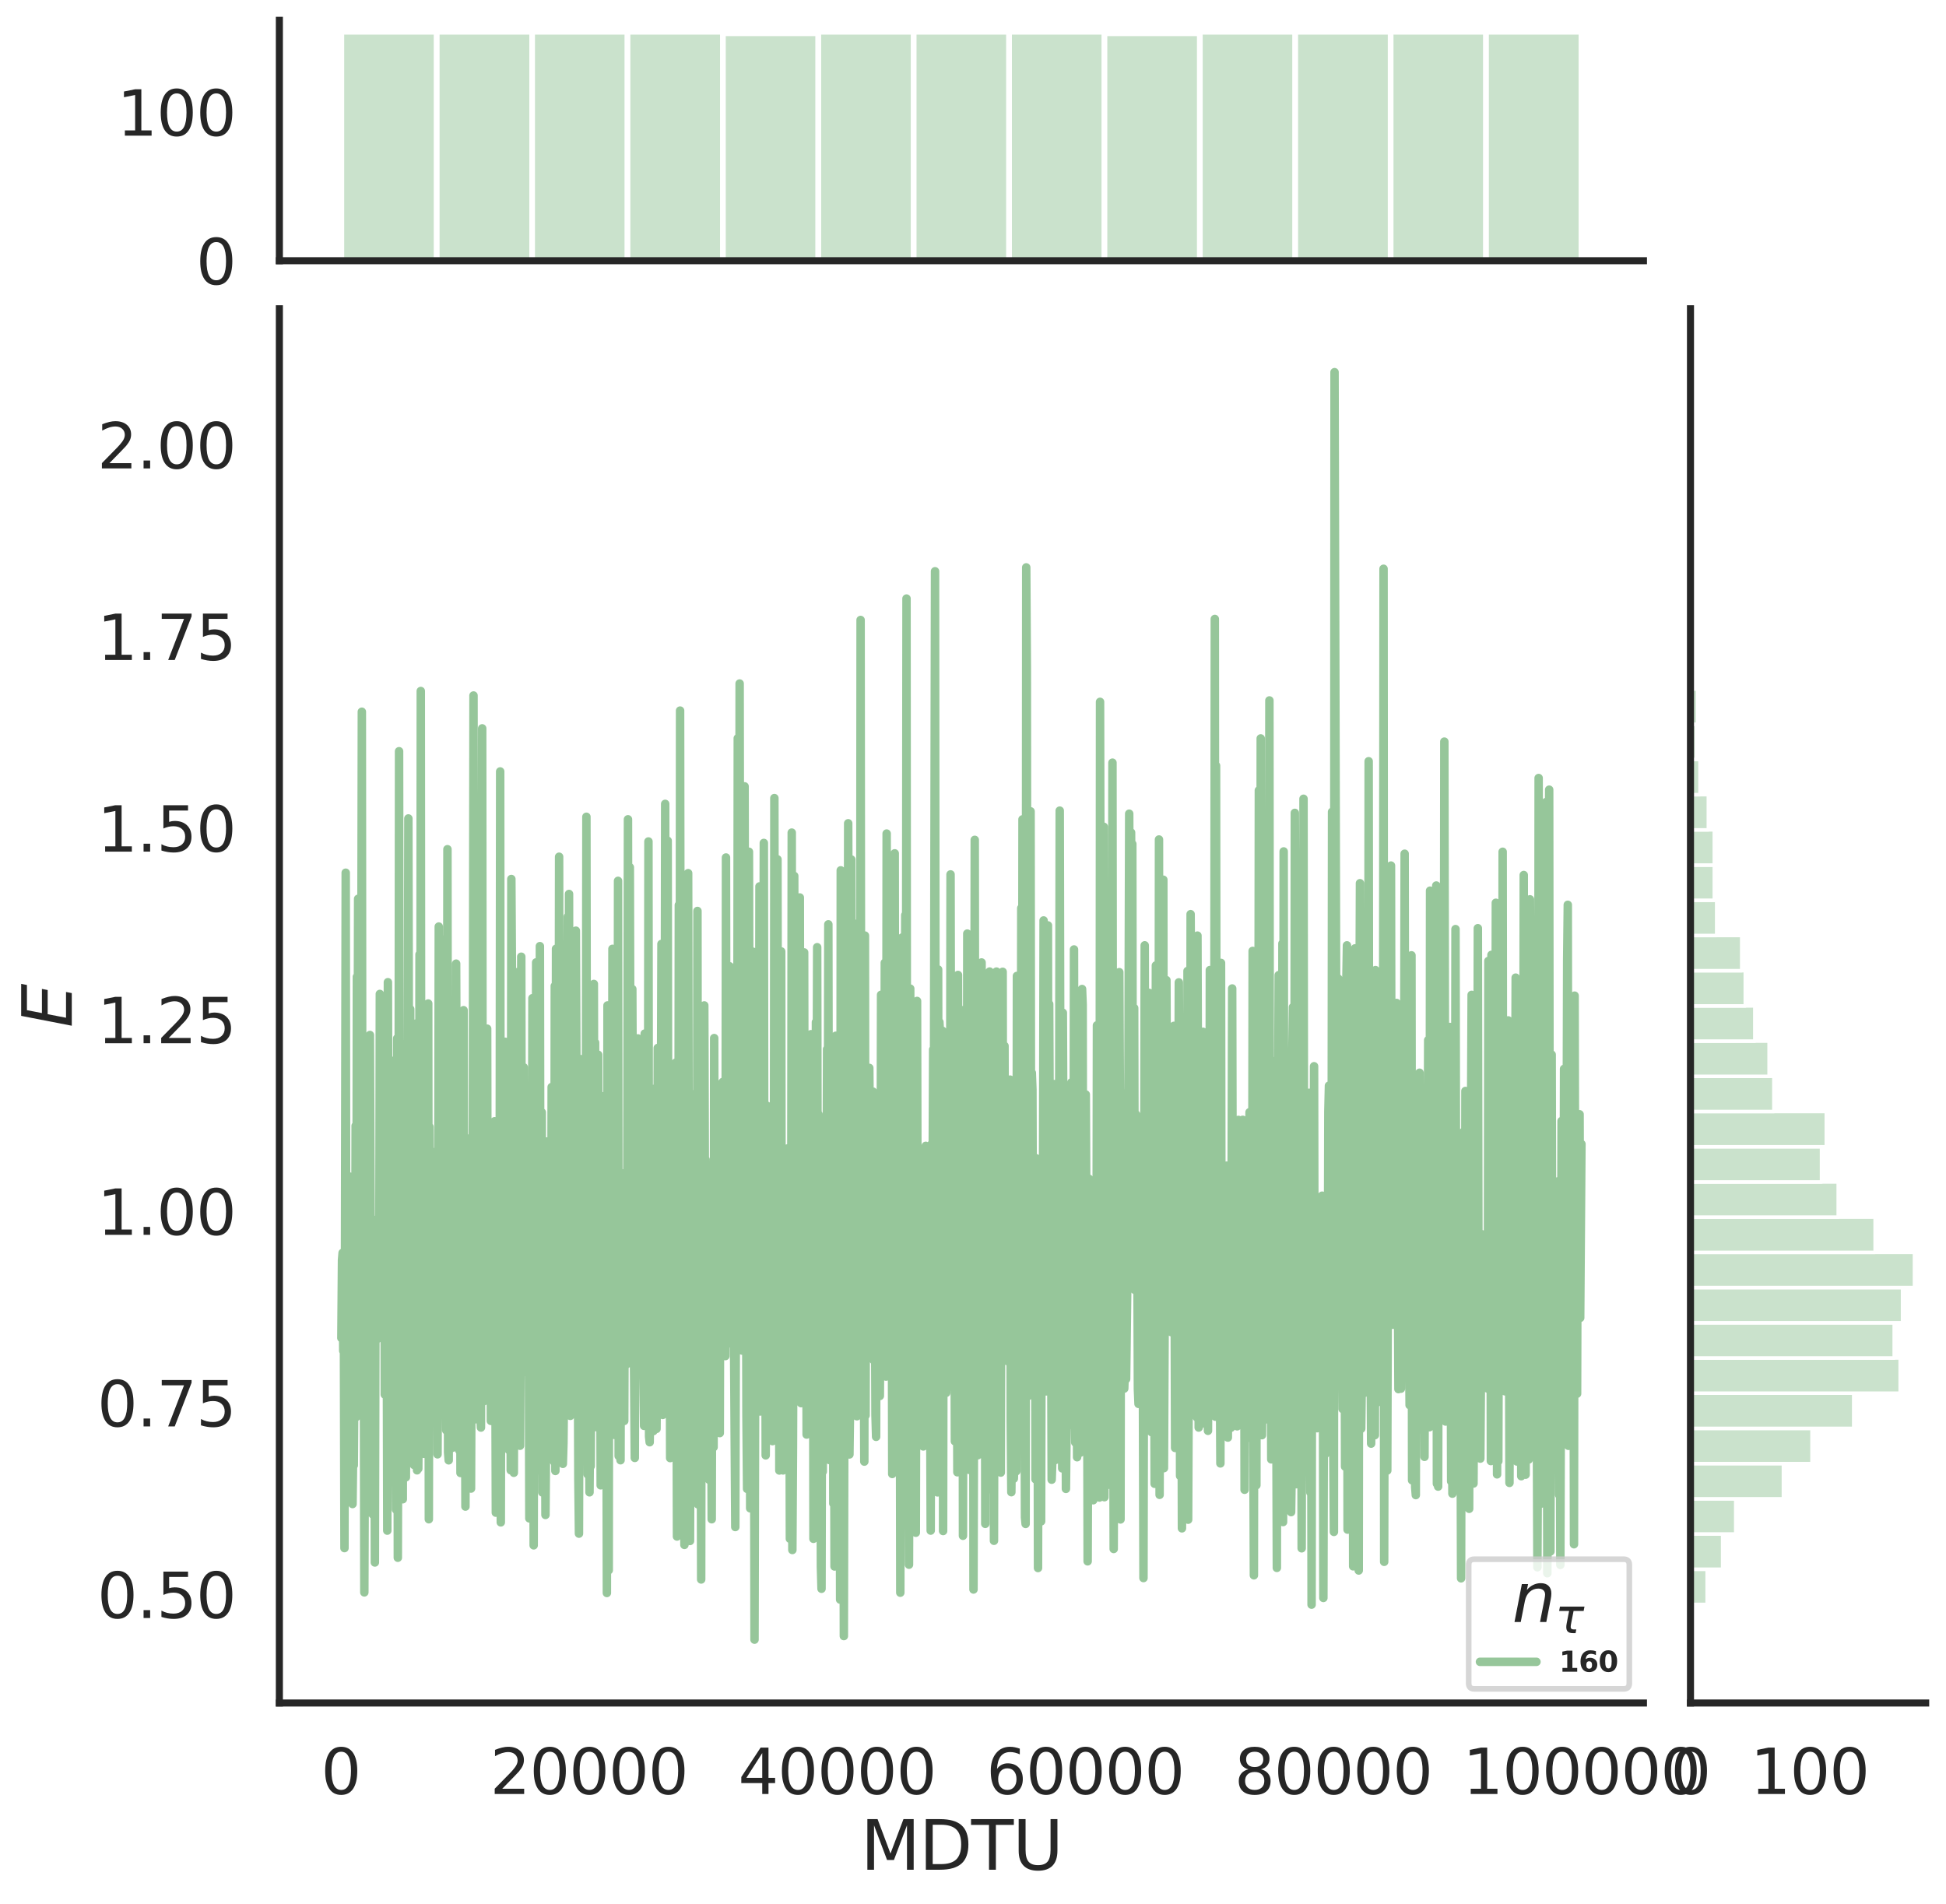 <?xml version="1.0" encoding="utf-8" standalone="no"?>
<!DOCTYPE svg PUBLIC "-//W3C//DTD SVG 1.1//EN"
  "http://www.w3.org/Graphics/SVG/1.1/DTD/svg11.dtd">
<svg height="674.159pt" version="1.1" viewBox="0 0 688.982 674.159" width="688.982pt" xmlns="http://www.w3.org/2000/svg" xmlns:xlink="http://www.w3.org/1999/xlink">
 <defs>
  <style type="text/css">*{stroke-linecap:butt;stroke-linejoin:round;}</style>
 </defs>
 <g id="figure_1">
  <g id="patch_1">
   <path d="M 0 674.159 
L 688.982 674.159 
L 688.982 0 
L 0 0 
z
" style="fill:#ffffff;"/>
  </g>
  <g id="axes_1">
   <g id="patch_2">
    <path d="M 98.912 602.94 
L 581.861 602.94 
L 581.861 109.327 
L 98.912 109.327 
z
" style="fill:none;"/>
   </g>
   <g id="matplotlib.axis_1">
    <g id="xtick_1">
     <g id="text_1">
      <!-- 0 -->
      <g style="fill:#262626;" transform="translate(113.646 635.157)scale(0.22 -0.22)">
       <defs>
        <path d="M 2034 4250 
Q 1547 4250 1301 3770 
Q 1056 3291 1056 2328 
Q 1056 1369 1301 889 
Q 1547 409 2034 409 
Q 2525 409 2770 889 
Q 3016 1369 3016 2328 
Q 3016 3291 2770 3770 
Q 2525 4250 2034 4250 
z
M 2034 4750 
Q 2819 4750 3233 4129 
Q 3647 3509 3647 2328 
Q 3647 1150 3233 529 
Q 2819 -91 2034 -91 
Q 1250 -91 836 529 
Q 422 1150 422 2328 
Q 422 3509 836 4129 
Q 1250 4750 2034 4750 
z
" id="DejaVuSans-30" transform="scale(0.016)"/>
       </defs>
       <use xlink:href="#DejaVuSans-30"/>
      </g>
     </g>
    </g>
    <g id="xtick_2">
     <g id="text_2">
      <!-- 20000 -->
      <g style="fill:#262626;" transform="translate(173.504 635.157)scale(0.22 -0.22)">
       <defs>
        <path d="M 1228 531 
L 3431 531 
L 3431 0 
L 469 0 
L 469 531 
Q 828 903 1448 1529 
Q 2069 2156 2228 2338 
Q 2531 2678 2651 2914 
Q 2772 3150 2772 3378 
Q 2772 3750 2511 3984 
Q 2250 4219 1831 4219 
Q 1534 4219 1204 4116 
Q 875 4013 500 3803 
L 500 4441 
Q 881 4594 1212 4672 
Q 1544 4750 1819 4750 
Q 2544 4750 2975 4387 
Q 3406 4025 3406 3419 
Q 3406 3131 3298 2873 
Q 3191 2616 2906 2266 
Q 2828 2175 2409 1742 
Q 1991 1309 1228 531 
z
" id="DejaVuSans-32" transform="scale(0.016)"/>
       </defs>
       <use xlink:href="#DejaVuSans-32"/>
       <use x="63.623" xlink:href="#DejaVuSans-30"/>
       <use x="127.246" xlink:href="#DejaVuSans-30"/>
       <use x="190.869" xlink:href="#DejaVuSans-30"/>
       <use x="254.492" xlink:href="#DejaVuSans-30"/>
      </g>
     </g>
    </g>
    <g id="xtick_3">
     <g id="text_3">
      <!-- 40000 -->
      <g style="fill:#262626;" transform="translate(261.357 635.157)scale(0.22 -0.22)">
       <defs>
        <path d="M 2419 4116 
L 825 1625 
L 2419 1625 
L 2419 4116 
z
M 2253 4666 
L 3047 4666 
L 3047 1625 
L 3713 1625 
L 3713 1100 
L 3047 1100 
L 3047 0 
L 2419 0 
L 2419 1100 
L 313 1100 
L 313 1709 
L 2253 4666 
z
" id="DejaVuSans-34" transform="scale(0.016)"/>
       </defs>
       <use xlink:href="#DejaVuSans-34"/>
       <use x="63.623" xlink:href="#DejaVuSans-30"/>
       <use x="127.246" xlink:href="#DejaVuSans-30"/>
       <use x="190.869" xlink:href="#DejaVuSans-30"/>
       <use x="254.492" xlink:href="#DejaVuSans-30"/>
      </g>
     </g>
    </g>
    <g id="xtick_4">
     <g id="text_4">
      <!-- 60000 -->
      <g style="fill:#262626;" transform="translate(349.209 635.157)scale(0.22 -0.22)">
       <defs>
        <path d="M 2113 2584 
Q 1688 2584 1439 2293 
Q 1191 2003 1191 1497 
Q 1191 994 1439 701 
Q 1688 409 2113 409 
Q 2538 409 2786 701 
Q 3034 994 3034 1497 
Q 3034 2003 2786 2293 
Q 2538 2584 2113 2584 
z
M 3366 4563 
L 3366 3988 
Q 3128 4100 2886 4159 
Q 2644 4219 2406 4219 
Q 1781 4219 1451 3797 
Q 1122 3375 1075 2522 
Q 1259 2794 1537 2939 
Q 1816 3084 2150 3084 
Q 2853 3084 3261 2657 
Q 3669 2231 3669 1497 
Q 3669 778 3244 343 
Q 2819 -91 2113 -91 
Q 1303 -91 875 529 
Q 447 1150 447 2328 
Q 447 3434 972 4092 
Q 1497 4750 2381 4750 
Q 2619 4750 2861 4703 
Q 3103 4656 3366 4563 
z
" id="DejaVuSans-36" transform="scale(0.016)"/>
       </defs>
       <use xlink:href="#DejaVuSans-36"/>
       <use x="63.623" xlink:href="#DejaVuSans-30"/>
       <use x="127.246" xlink:href="#DejaVuSans-30"/>
       <use x="190.869" xlink:href="#DejaVuSans-30"/>
       <use x="254.492" xlink:href="#DejaVuSans-30"/>
      </g>
     </g>
    </g>
    <g id="xtick_5">
     <g id="text_5">
      <!-- 80000 -->
      <g style="fill:#262626;" transform="translate(437.062 635.157)scale(0.22 -0.22)">
       <defs>
        <path d="M 2034 2216 
Q 1584 2216 1326 1975 
Q 1069 1734 1069 1313 
Q 1069 891 1326 650 
Q 1584 409 2034 409 
Q 2484 409 2743 651 
Q 3003 894 3003 1313 
Q 3003 1734 2745 1975 
Q 2488 2216 2034 2216 
z
M 1403 2484 
Q 997 2584 770 2862 
Q 544 3141 544 3541 
Q 544 4100 942 4425 
Q 1341 4750 2034 4750 
Q 2731 4750 3128 4425 
Q 3525 4100 3525 3541 
Q 3525 3141 3298 2862 
Q 3072 2584 2669 2484 
Q 3125 2378 3379 2068 
Q 3634 1759 3634 1313 
Q 3634 634 3220 271 
Q 2806 -91 2034 -91 
Q 1263 -91 848 271 
Q 434 634 434 1313 
Q 434 1759 690 2068 
Q 947 2378 1403 2484 
z
M 1172 3481 
Q 1172 3119 1398 2916 
Q 1625 2713 2034 2713 
Q 2441 2713 2670 2916 
Q 2900 3119 2900 3481 
Q 2900 3844 2670 4047 
Q 2441 4250 2034 4250 
Q 1625 4250 1398 4047 
Q 1172 3844 1172 3481 
z
" id="DejaVuSans-38" transform="scale(0.016)"/>
       </defs>
       <use xlink:href="#DejaVuSans-38"/>
       <use x="63.623" xlink:href="#DejaVuSans-30"/>
       <use x="127.246" xlink:href="#DejaVuSans-30"/>
       <use x="190.869" xlink:href="#DejaVuSans-30"/>
       <use x="254.492" xlink:href="#DejaVuSans-30"/>
      </g>
     </g>
    </g>
    <g id="xtick_6">
     <g id="text_6">
      <!-- 100000 -->
      <g style="fill:#262626;" transform="translate(517.917 635.157)scale(0.22 -0.22)">
       <defs>
        <path d="M 794 531 
L 1825 531 
L 1825 4091 
L 703 3866 
L 703 4441 
L 1819 4666 
L 2450 4666 
L 2450 531 
L 3481 531 
L 3481 0 
L 794 0 
L 794 531 
z
" id="DejaVuSans-31" transform="scale(0.016)"/>
       </defs>
       <use xlink:href="#DejaVuSans-31"/>
       <use x="63.623" xlink:href="#DejaVuSans-30"/>
       <use x="127.246" xlink:href="#DejaVuSans-30"/>
       <use x="190.869" xlink:href="#DejaVuSans-30"/>
       <use x="254.492" xlink:href="#DejaVuSans-30"/>
       <use x="318.115" xlink:href="#DejaVuSans-30"/>
      </g>
     </g>
    </g>
    <g id="text_7">
     <!-- MDTU -->
     <g style="fill:#262626;" transform="translate(304.681 661.968)scale(0.24 -0.24)">
      <defs>
       <path d="M 628 4666 
L 1569 4666 
L 2759 1491 
L 3956 4666 
L 4897 4666 
L 4897 0 
L 4281 0 
L 4281 4097 
L 3078 897 
L 2444 897 
L 1241 4097 
L 1241 0 
L 628 0 
L 628 4666 
z
" id="DejaVuSans-4d" transform="scale(0.016)"/>
       <path d="M 1259 4147 
L 1259 519 
L 2022 519 
Q 2988 519 3436 956 
Q 3884 1394 3884 2338 
Q 3884 3275 3436 3711 
Q 2988 4147 2022 4147 
L 1259 4147 
z
M 628 4666 
L 1925 4666 
Q 3281 4666 3915 4102 
Q 4550 3538 4550 2338 
Q 4550 1131 3912 565 
Q 3275 0 1925 0 
L 628 0 
L 628 4666 
z
" id="DejaVuSans-44" transform="scale(0.016)"/>
       <path d="M -19 4666 
L 3928 4666 
L 3928 4134 
L 2272 4134 
L 2272 0 
L 1638 0 
L 1638 4134 
L -19 4134 
L -19 4666 
z
" id="DejaVuSans-54" transform="scale(0.016)"/>
       <path d="M 556 4666 
L 1191 4666 
L 1191 1831 
Q 1191 1081 1462 751 
Q 1734 422 2344 422 
Q 2950 422 3222 751 
Q 3494 1081 3494 1831 
L 3494 4666 
L 4128 4666 
L 4128 1753 
Q 4128 841 3676 375 
Q 3225 -91 2344 -91 
Q 1459 -91 1007 375 
Q 556 841 556 1753 
L 556 4666 
z
" id="DejaVuSans-55" transform="scale(0.016)"/>
      </defs>
      <use xlink:href="#DejaVuSans-4d"/>
      <use x="86.279" xlink:href="#DejaVuSans-44"/>
      <use x="163.281" xlink:href="#DejaVuSans-54"/>
      <use x="224.365" xlink:href="#DejaVuSans-55"/>
     </g>
    </g>
   </g>
   <g id="matplotlib.axis_2">
    <g id="ytick_1">
     <g id="text_8">
      <!-- 0.50 -->
      <g style="fill:#262626;" transform="translate(34.428 572.847)scale(0.22 -0.22)">
       <defs>
        <path d="M 684 794 
L 1344 794 
L 1344 0 
L 684 0 
L 684 794 
z
" id="DejaVuSans-2e" transform="scale(0.016)"/>
        <path d="M 691 4666 
L 3169 4666 
L 3169 4134 
L 1269 4134 
L 1269 2991 
Q 1406 3038 1543 3061 
Q 1681 3084 1819 3084 
Q 2600 3084 3056 2656 
Q 3513 2228 3513 1497 
Q 3513 744 3044 326 
Q 2575 -91 1722 -91 
Q 1428 -91 1123 -41 
Q 819 9 494 109 
L 494 744 
Q 775 591 1075 516 
Q 1375 441 1709 441 
Q 2250 441 2565 725 
Q 2881 1009 2881 1497 
Q 2881 1984 2565 2268 
Q 2250 2553 1709 2553 
Q 1456 2553 1204 2497 
Q 953 2441 691 2322 
L 691 4666 
z
" id="DejaVuSans-35" transform="scale(0.016)"/>
       </defs>
       <use xlink:href="#DejaVuSans-30"/>
       <use x="63.623" xlink:href="#DejaVuSans-2e"/>
       <use x="95.41" xlink:href="#DejaVuSans-35"/>
       <use x="159.033" xlink:href="#DejaVuSans-30"/>
      </g>
     </g>
    </g>
    <g id="ytick_2">
     <g id="text_9">
      <!-- 0.75 -->
      <g style="fill:#262626;" transform="translate(34.428 505.013)scale(0.22 -0.22)">
       <defs>
        <path d="M 525 4666 
L 3525 4666 
L 3525 4397 
L 1831 0 
L 1172 0 
L 2766 4134 
L 525 4134 
L 525 4666 
z
" id="DejaVuSans-37" transform="scale(0.016)"/>
       </defs>
       <use xlink:href="#DejaVuSans-30"/>
       <use x="63.623" xlink:href="#DejaVuSans-2e"/>
       <use x="95.41" xlink:href="#DejaVuSans-37"/>
       <use x="159.033" xlink:href="#DejaVuSans-35"/>
      </g>
     </g>
    </g>
    <g id="ytick_3">
     <g id="text_10">
      <!-- 1.00 -->
      <g style="fill:#262626;" transform="translate(34.428 437.178)scale(0.22 -0.22)">
       <use xlink:href="#DejaVuSans-31"/>
       <use x="63.623" xlink:href="#DejaVuSans-2e"/>
       <use x="95.41" xlink:href="#DejaVuSans-30"/>
       <use x="159.033" xlink:href="#DejaVuSans-30"/>
      </g>
     </g>
    </g>
    <g id="ytick_4">
     <g id="text_11">
      <!-- 1.25 -->
      <g style="fill:#262626;" transform="translate(34.428 369.343)scale(0.22 -0.22)">
       <use xlink:href="#DejaVuSans-31"/>
       <use x="63.623" xlink:href="#DejaVuSans-2e"/>
       <use x="95.41" xlink:href="#DejaVuSans-32"/>
       <use x="159.033" xlink:href="#DejaVuSans-35"/>
      </g>
     </g>
    </g>
    <g id="ytick_5">
     <g id="text_12">
      <!-- 1.50 -->
      <g style="fill:#262626;" transform="translate(34.428 301.508)scale(0.22 -0.22)">
       <use xlink:href="#DejaVuSans-31"/>
       <use x="63.623" xlink:href="#DejaVuSans-2e"/>
       <use x="95.41" xlink:href="#DejaVuSans-35"/>
       <use x="159.033" xlink:href="#DejaVuSans-30"/>
      </g>
     </g>
    </g>
    <g id="ytick_6">
     <g id="text_13">
      <!-- 1.75 -->
      <g style="fill:#262626;" transform="translate(34.428 233.673)scale(0.22 -0.22)">
       <use xlink:href="#DejaVuSans-31"/>
       <use x="63.623" xlink:href="#DejaVuSans-2e"/>
       <use x="95.41" xlink:href="#DejaVuSans-37"/>
       <use x="159.033" xlink:href="#DejaVuSans-35"/>
      </g>
     </g>
    </g>
    <g id="ytick_7">
     <g id="text_14">
      <!-- 2.00 -->
      <g style="fill:#262626;" transform="translate(34.428 165.838)scale(0.22 -0.22)">
       <use xlink:href="#DejaVuSans-32"/>
       <use x="63.623" xlink:href="#DejaVuSans-2e"/>
       <use x="95.41" xlink:href="#DejaVuSans-30"/>
       <use x="159.033" xlink:href="#DejaVuSans-30"/>
      </g>
     </g>
    </g>
    <g id="text_15">
     <!-- $E$ -->
     <g style="fill:#262626;" transform="translate(25.436 363.813)rotate(-90)scale(0.24 -0.24)">
      <defs>
       <path d="M 1081 4666 
L 4031 4666 
L 3928 4134 
L 1606 4134 
L 1338 2753 
L 3566 2753 
L 3463 2222 
L 1234 2222 
L 909 531 
L 3284 531 
L 3181 0 
L 172 0 
L 1081 4666 
z
" id="DejaVuSans-Oblique-45" transform="scale(0.016)"/>
      </defs>
      <use transform="translate(0 0.094)" xlink:href="#DejaVuSans-Oblique-45"/>
     </g>
    </g>
   </g>
   <g id="line2d_1">
    <path clip-path="url(#pd5c137b695)" d="M 120.864 473.718 
L 121.084 446.149 
L 121.303 443.559 
L 121.523 478.258 
L 121.743 465.951 
L 121.962 548.098 
L 122.402 308.979 
L 122.621 501.076 
L 123.06 454.753 
L 123.28 500.44 
L 123.5 472.279 
L 123.719 416.536 
L 124.159 504.024 
L 124.378 493.81 
L 124.598 454.124 
L 124.818 532.493 
L 125.037 513.607 
L 125.257 518.801 
L 125.476 486.82 
L 125.696 490.957 
L 125.916 398.574 
L 126.135 501.68 
L 126.355 345.831 
L 126.575 406.949 
L 126.794 318.207 
L 127.233 424.873 
L 127.453 326.344 
L 127.673 411.944 
L 127.892 367.214 
L 128.112 251.983 
L 128.332 483.209 
L 128.551 489.059 
L 128.771 444.155 
L 128.991 563.776 
L 129.21 501.368 
L 129.43 401.944 
L 129.649 479.628 
L 129.869 425.483 
L 130.308 496.009 
L 130.528 421.885 
L 130.748 403.421 
L 130.967 366.431 
L 131.626 535.784 
L 131.846 448.235 
L 132.065 536.263 
L 132.285 433.272 
L 132.505 431.893 
L 132.724 553.187 
L 132.944 453.194 
L 133.164 433.009 
L 133.383 462.918 
L 133.603 474.053 
L 133.822 434.424 
L 134.262 462.598 
L 134.481 351.899 
L 134.701 465.707 
L 134.921 462.443 
L 135.14 447.303 
L 135.36 354.906 
L 135.579 466.095 
L 135.799 385.58 
L 136.019 362.93 
L 136.238 493.736 
L 136.458 380.857 
L 136.678 472.783 
L 136.897 451.835 
L 137.117 541.911 
L 137.337 347.742 
L 137.556 436.297 
L 137.776 445.223 
L 137.995 435.763 
L 138.215 501.213 
L 138.435 454.049 
L 138.654 375.541 
L 138.874 384.471 
L 139.094 469.481 
L 139.313 471.619 
L 139.533 470.618 
L 139.752 376.524 
L 139.972 499.695 
L 140.192 534.457 
L 140.411 470.237 
L 140.631 367.606 
L 140.851 551.506 
L 141.07 464.904 
L 141.29 265.966 
L 141.51 443.126 
L 141.729 393.177 
L 141.949 484.679 
L 142.168 394.12 
L 142.388 442.035 
L 142.608 530.798 
L 142.827 371.327 
L 143.047 390.488 
L 143.267 369.589 
L 143.706 523.031 
L 143.926 479.137 
L 144.145 507.056 
L 144.584 289.767 
L 145.024 496.675 
L 145.243 357.268 
L 145.463 498.425 
L 145.683 492.661 
L 145.902 516.775 
L 146.341 443.02 
L 146.561 518.662 
L 146.781 427.123 
L 147 487.262 
L 147.44 362.331 
L 147.659 520.561 
L 147.879 499.111 
L 148.099 519.988 
L 148.318 486.672 
L 148.538 337.904 
L 148.757 497.173 
L 148.977 244.648 
L 149.197 497.485 
L 149.636 454.451 
L 149.856 363.219 
L 150.075 514.715 
L 150.295 424.861 
L 150.514 397.155 
L 150.734 472.831 
L 150.954 401.454 
L 151.173 437.54 
L 151.393 506.141 
L 151.613 355.282 
L 151.832 537.882 
L 152.052 398.955 
L 152.272 441.097 
L 152.491 407.333 
L 152.711 427.595 
L 152.93 482.603 
L 153.37 452.237 
L 153.589 497.011 
L 153.809 430.127 
L 154.029 479.055 
L 154.248 465.186 
L 154.468 424.43 
L 154.687 417.657 
L 154.907 514.895 
L 155.127 457.772 
L 155.346 328.042 
L 155.566 486.869 
L 155.786 426.201 
L 156.005 447.014 
L 156.225 487.615 
L 156.445 384.137 
L 156.664 417.51 
L 156.884 332.67 
L 157.103 455.209 
L 157.323 421.379 
L 157.543 456.227 
L 157.762 471.6 
L 157.982 506.399 
L 158.202 461.006 
L 158.421 300.664 
L 158.641 514.179 
L 158.861 517.02 
L 159.08 365.974 
L 159.3 479.84 
L 159.519 460.842 
L 159.739 483.715 
L 159.959 384.911 
L 160.178 512.586 
L 160.398 426.585 
L 160.618 445.249 
L 160.837 495.438 
L 161.057 460.949 
L 161.276 458.772 
L 161.496 341.172 
L 161.935 483.851 
L 162.155 493.662 
L 162.375 367.316 
L 162.594 513.479 
L 162.814 372.106 
L 163.034 521.501 
L 163.253 413.009 
L 163.473 462.025 
L 163.692 469.964 
L 163.912 365.958 
L 164.132 357.652 
L 164.351 474.178 
L 164.571 463.253 
L 164.791 533.389 
L 165.23 402.991 
L 165.449 438.981 
L 165.669 514.455 
L 165.889 441.171 
L 166.108 411.571 
L 166.328 408.956 
L 166.548 444.497 
L 166.767 527.025 
L 166.987 468.646 
L 167.207 449.703 
L 167.426 394.872 
L 167.646 246.242 
L 167.865 425.004 
L 168.085 405.972 
L 168.305 502.491 
L 168.524 415.731 
L 168.744 477.308 
L 168.964 495.062 
L 169.183 466.572 
L 169.403 421.939 
L 169.622 482.563 
L 169.842 462.23 
L 170.062 500.976 
L 170.281 505.421 
L 170.501 416.42 
L 170.721 257.875 
L 170.94 494.396 
L 171.16 436.854 
L 171.38 496.067 
L 171.599 493.423 
L 171.819 470.968 
L 172.038 491.038 
L 172.258 385.22 
L 172.478 364.194 
L 172.697 493.473 
L 172.917 422.47 
L 173.137 472.169 
L 173.356 494.58 
L 173.576 446.115 
L 173.796 503.059 
L 174.235 419.722 
L 174.674 483.335 
L 174.894 399.444 
L 175.113 396.972 
L 175.553 535.55 
L 175.772 490.752 
L 175.992 490.751 
L 176.431 426.096 
L 176.87 465.789 
L 177.09 273.126 
L 177.31 538.99 
L 177.529 432.108 
L 177.749 493.49 
L 177.969 469.672 
L 178.188 481.518 
L 178.408 373.81 
L 178.627 484.882 
L 178.847 368.832 
L 179.067 388.2 
L 179.286 465.03 
L 179.506 433.639 
L 179.726 452.333 
L 180.165 513.386 
L 180.384 485.172 
L 180.604 384.949 
L 180.824 520.541 
L 181.043 311.208 
L 181.263 346.464 
L 181.483 464.716 
L 181.702 475.587 
L 181.922 521.428 
L 182.142 450.554 
L 182.361 452.096 
L 182.581 383.808 
L 182.8 495.866 
L 183.02 344.193 
L 183.24 492.928 
L 183.459 489.439 
L 183.679 494.267 
L 183.899 459.067 
L 184.118 511.855 
L 184.338 470.866 
L 184.557 338.721 
L 184.777 469.986 
L 184.997 434.121 
L 185.216 447.213 
L 185.436 377.858 
L 185.656 463.786 
L 185.875 485.745 
L 186.095 451.174 
L 186.315 452.533 
L 186.534 392.825 
L 186.754 450.364 
L 186.973 430.75 
L 187.193 455.152 
L 187.413 537.573 
L 187.632 528.435 
L 187.852 422.04 
L 188.072 428.32 
L 188.291 461.82 
L 188.511 353.41 
L 188.95 547.125 
L 189.17 436.199 
L 189.389 521.084 
L 189.609 477.75 
L 189.829 340.729 
L 190.048 518.325 
L 190.268 451.13 
L 190.488 467.36 
L 190.707 466.991 
L 190.927 504.737 
L 191.146 334.976 
L 191.366 480.995 
L 191.586 402.063 
L 191.805 393.796 
L 192.025 528.39 
L 192.245 503.929 
L 192.684 411.749 
L 193.123 536.361 
L 193.343 508.726 
L 193.562 404.151 
L 193.782 515.443 
L 194.002 412.447 
L 194.221 440.164 
L 194.441 485.723 
L 194.88 445.097 
L 195.1 483.668 
L 195.319 384.853 
L 195.539 458.188 
L 195.759 451.133 
L 195.978 504.758 
L 196.198 517.545 
L 196.418 349.083 
L 196.637 520.787 
L 196.857 335.905 
L 197.077 456.55 
L 197.296 479.601 
L 197.516 365.781 
L 197.735 449.256 
L 197.955 303.32 
L 198.175 461.401 
L 198.394 476.762 
L 198.614 476.606 
L 198.834 334.35 
L 199.273 518.263 
L 199.492 510.934 
L 199.932 467.542 
L 200.151 404.478 
L 200.591 455.232 
L 201.03 324.534 
L 201.25 479.471 
L 201.469 316.501 
L 201.689 498.873 
L 201.908 501.274 
L 202.348 399.143 
L 202.567 426.485 
L 202.787 469.33 
L 203.007 404.959 
L 203.226 484.664 
L 203.885 329.497 
L 204.105 386.921 
L 204.324 396.676 
L 204.764 523.414 
L 204.983 542.978 
L 205.423 374.948 
L 205.642 478.268 
L 205.862 430.32 
L 206.081 448.994 
L 206.301 421.474 
L 206.521 439.094 
L 206.74 446.802 
L 206.96 434.711 
L 207.18 500.884 
L 207.399 437.391 
L 207.619 289.173 
L 207.839 451.609 
L 208.058 522.016 
L 208.278 435.512 
L 208.717 528.347 
L 208.937 501.163 
L 209.156 519.079 
L 209.376 442.196 
L 209.596 423.168 
L 209.815 366.126 
L 210.035 500.169 
L 210.254 348.357 
L 210.474 447.674 
L 210.694 369.13 
L 210.913 505.25 
L 211.133 492.904 
L 211.353 422.642 
L 211.572 436.307 
L 211.792 373.43 
L 212.012 485.086 
L 212.231 471.913 
L 212.451 446.692 
L 212.67 525.868 
L 212.89 388.022 
L 213.11 472.035 
L 213.329 396.483 
L 213.549 524.69 
L 213.769 512.366 
L 214.208 458.726 
L 214.427 474.085 
L 214.647 456.117 
L 214.867 563.99 
L 215.086 355.968 
L 215.306 384.371 
L 215.526 555.942 
L 215.745 376.146 
L 216.185 430.237 
L 216.404 388.705 
L 216.624 487.988 
L 216.843 335.939 
L 217.063 479.019 
L 217.283 436.762 
L 217.502 508.003 
L 217.722 413.707 
L 217.942 393.527 
L 218.161 417.563 
L 218.381 342.078 
L 218.6 498.624 
L 218.82 311.855 
L 219.04 515.501 
L 219.259 441.687 
L 219.479 467.078 
L 219.699 516.992 
L 219.918 415.299 
L 220.138 457.949 
L 220.358 426.093 
L 220.577 422.52 
L 220.797 484.53 
L 221.016 503.074 
L 221.236 434.874 
L 221.895 482.978 
L 222.115 410.597 
L 222.334 290.072 
L 222.554 445.014 
L 222.993 307.05 
L 223.432 472.67 
L 223.652 462.995 
L 223.872 350.174 
L 224.311 462.801 
L 224.75 516.169 
L 224.97 452.904 
L 225.189 484.377 
L 225.409 416.873 
L 225.629 431.681 
L 225.848 367.638 
L 226.068 428.968 
L 226.288 420.539 
L 226.507 399.274 
L 226.727 478.697 
L 226.947 437.834 
L 227.166 447.759 
L 227.386 412.039 
L 227.605 467.229 
L 228.045 504.827 
L 228.264 365.937 
L 228.484 462.909 
L 228.704 419.11 
L 228.923 439.814 
L 229.143 424.484 
L 229.362 483.405 
L 229.582 297.914 
L 229.802 508.559 
L 230.021 510.621 
L 230.241 494.585 
L 230.461 467.827 
L 230.68 460.305 
L 230.9 462.157 
L 231.339 506.67 
L 231.559 385.492 
L 231.998 457.051 
L 232.218 453.661 
L 232.437 505.894 
L 232.657 478.952 
L 232.877 371.025 
L 233.096 420.919 
L 233.316 411.555 
L 233.535 419.366 
L 233.755 471.087 
L 234.194 334.198 
L 234.634 500.946 
L 234.853 454.389 
L 235.073 371.838 
L 235.293 426.717 
L 235.512 284.603 
L 235.732 421.352 
L 235.951 465.215 
L 236.171 444.229 
L 236.391 297.644 
L 236.61 432.668 
L 236.83 488.708 
L 237.05 424.038 
L 237.269 516.225 
L 237.708 468.359 
L 237.928 388.017 
L 238.148 456.796 
L 238.367 436.946 
L 238.587 460.601 
L 238.807 460.393 
L 239.026 492.242 
L 239.246 376.229 
L 239.685 543.99 
L 239.905 506.309 
L 240.124 494.937 
L 240.344 320.43 
L 240.564 513.67 
L 240.783 251.576 
L 241.003 410.33 
L 241.223 418.045 
L 241.442 369.204 
L 241.662 405.389 
L 241.882 391.599 
L 242.101 444.051 
L 242.321 546.966 
L 242.54 407.491 
L 242.76 390.741 
L 242.98 486.033 
L 243.199 327.118 
L 243.419 477.217 
L 243.639 309.136 
L 243.858 428.435 
L 244.078 404.846 
L 244.297 545.571 
L 244.517 469.054 
L 244.737 441.234 
L 244.956 508.961 
L 245.176 387.428 
L 245.396 489.274 
L 245.615 486.656 
L 245.835 505.441 
L 246.055 450.593 
L 246.274 524.944 
L 246.713 475.484 
L 246.933 322.518 
L 247.153 532.643 
L 247.372 398.04 
L 247.812 479.944 
L 248.031 458.73 
L 248.251 559.2 
L 248.47 406.091 
L 248.69 507.287 
L 248.91 403.388 
L 249.129 489.53 
L 249.349 355.966 
L 249.569 422.258 
L 249.788 410.506 
L 250.008 435.196 
L 250.228 506.612 
L 250.667 431.061 
L 250.886 453.52 
L 251.106 523.951 
L 251.326 434.495 
L 251.545 518.511 
L 251.765 481.456 
L 251.985 537.88 
L 252.204 446.292 
L 252.424 467.215 
L 252.643 512.383 
L 252.863 367.524 
L 253.083 464.119 
L 253.302 440.495 
L 253.522 489.053 
L 253.961 417.925 
L 254.181 462.294 
L 254.62 395.699 
L 254.84 507.375 
L 255.059 408.91 
L 255.279 383.705 
L 255.499 459.498 
L 255.718 479.767 
L 255.938 383.022 
L 256.158 467.252 
L 256.377 468.672 
L 256.597 456.94 
L 256.817 480.109 
L 257.036 303.592 
L 257.256 476.075 
L 257.475 385.863 
L 257.695 376.944 
L 257.915 464.887 
L 258.354 342.12 
L 258.574 457.058 
L 258.793 414.536 
L 259.013 412.967 
L 259.232 409.291 
L 259.452 462.886 
L 259.672 367.1 
L 259.891 474.763 
L 260.331 540.638 
L 260.55 456.241 
L 260.77 462.317 
L 260.99 440.77 
L 261.209 261.361 
L 261.429 454.474 
L 261.648 456.747 
L 261.868 241.998 
L 262.088 382.909 
L 262.307 444.786 
L 262.527 439.596 
L 262.747 478.167 
L 262.966 300.964 
L 263.186 374.091 
L 263.405 406.83 
L 263.625 278.403 
L 263.845 392.574 
L 264.064 401.415 
L 264.284 501.087 
L 264.504 527.127 
L 264.723 411.071 
L 264.943 439.369 
L 265.163 301.554 
L 265.382 383.519 
L 265.602 534.006 
L 265.821 397.131 
L 266.041 362.997 
L 266.261 452.446 
L 266.48 336.906 
L 266.7 474.044 
L 266.92 448.982 
L 267.139 580.503 
L 267.578 398.342 
L 267.798 406.546 
L 268.018 421.749 
L 268.237 425.98 
L 268.457 376.306 
L 268.677 449.678 
L 268.896 313.832 
L 269.116 499.73 
L 269.336 457.213 
L 269.555 462.188 
L 269.994 322.678 
L 270.214 391.967 
L 270.434 298.437 
L 270.653 476.524 
L 270.873 391.036 
L 271.093 515.267 
L 271.312 480.106 
L 271.532 391.459 
L 271.752 424.969 
L 271.971 394.718 
L 272.191 455.878 
L 272.41 422.845 
L 272.63 483.625 
L 272.85 454.231 
L 273.069 466.251 
L 273.509 510.223 
L 273.728 430.313 
L 273.948 502.41 
L 274.167 282.555 
L 274.387 438.38 
L 274.607 438.783 
L 274.826 502.224 
L 275.046 487.329 
L 275.266 304.243 
L 275.485 448.733 
L 275.705 364.39 
L 275.925 520.624 
L 276.144 436.917 
L 276.364 475.099 
L 276.583 336.841 
L 276.803 494.685 
L 277.023 492.447 
L 277.242 520.597 
L 277.462 449.732 
L 277.682 427.879 
L 277.901 436.504 
L 278.121 497.724 
L 278.34 412.469 
L 278.56 505.971 
L 278.78 406.614 
L 279.219 463.493 
L 279.439 455.973 
L 279.658 544.794 
L 279.878 417.489 
L 280.098 472.239 
L 280.317 294.777 
L 280.537 548.764 
L 280.756 512.146 
L 280.976 446.686 
L 281.196 310.109 
L 281.635 471.665 
L 281.855 407.477 
L 282.074 402.641 
L 282.294 407.782 
L 282.513 342.602 
L 282.733 386.582 
L 282.953 493.067 
L 283.172 317.748 
L 283.392 460.346 
L 283.612 496.778 
L 283.831 476.844 
L 284.051 414.876 
L 284.271 489.863 
L 284.49 479.057 
L 284.71 337.195 
L 284.929 472.505 
L 285.149 457.893 
L 285.369 419.762 
L 285.588 507.897 
L 285.808 419.732 
L 286.028 442.96 
L 286.247 404.8 
L 286.467 485.501 
L 286.686 477.242 
L 286.906 457.868 
L 287.126 366.158 
L 287.345 375.199 
L 287.565 503.455 
L 287.785 401.002 
L 288.004 544.806 
L 288.224 513.373 
L 288.444 454.383 
L 288.663 482.24 
L 288.883 361.871 
L 289.102 402.749 
L 289.322 335.353 
L 289.542 467.882 
L 289.761 394.464 
L 289.981 465.819 
L 290.201 498.508 
L 290.42 472.502 
L 290.64 554.611 
L 290.86 562.491 
L 291.079 456.04 
L 291.299 521.005 
L 291.518 412.804 
L 291.738 424.633 
L 291.958 477.791 
L 292.177 480.898 
L 292.617 439.248 
L 292.836 371.445 
L 293.056 436.306 
L 293.275 327.254 
L 293.495 465.686 
L 293.715 516.939 
L 293.934 471.491 
L 294.154 377.053 
L 294.374 511.242 
L 294.593 458.777 
L 294.813 373.174 
L 295.033 532.311 
L 295.252 465.121 
L 295.472 554.602 
L 295.911 366.706 
L 296.35 507.976 
L 296.57 403.754 
L 296.79 388.38 
L 297.009 457.602 
L 297.229 465.403 
L 297.448 566.325 
L 297.668 308.136 
L 297.888 550.746 
L 298.327 406.866 
L 298.547 454.998 
L 298.766 579.244 
L 299.206 372.862 
L 299.425 499.388 
L 299.645 482.474 
L 299.864 509.581 
L 300.084 432.055 
L 300.304 291.479 
L 300.523 369.959 
L 300.743 514.941 
L 300.963 497.842 
L 301.402 304.298 
L 301.621 412.065 
L 301.841 410.195 
L 302.061 335.747 
L 302.28 462.204 
L 302.5 482.387 
L 302.72 429.077 
L 302.939 327.066 
L 303.159 482.825 
L 303.379 501.415 
L 303.598 460.209 
L 303.818 453.303 
L 304.037 464.29 
L 304.257 450.225 
L 304.477 470.005 
L 304.696 219.494 
L 304.916 428.54 
L 305.136 417.5 
L 305.355 470.424 
L 305.575 409.878 
L 306.014 517.471 
L 306.234 331.231 
L 306.453 501.119 
L 306.673 404.013 
L 306.893 459.334 
L 307.112 467.903 
L 307.332 406.372 
L 307.552 448.327 
L 307.771 378.078 
L 308.43 455.787 
L 308.65 424.463 
L 308.869 465.732 
L 309.089 386.485 
L 309.309 481.547 
L 309.528 458.569 
L 309.748 449.487 
L 309.968 501 
L 310.187 508.702 
L 310.407 406.151 
L 310.846 484.293 
L 311.066 395.656 
L 311.285 430.836 
L 311.505 494.238 
L 311.725 458.773 
L 311.944 352.2 
L 312.164 462.996 
L 312.383 462.443 
L 312.603 450.679 
L 312.823 483.014 
L 313.042 452.417 
L 313.262 340.859 
L 313.701 487.37 
L 313.921 295.115 
L 314.36 482.595 
L 314.58 398.944 
L 314.799 461.518 
L 315.019 470.954 
L 315.239 418.409 
L 315.458 445.657 
L 315.678 416.028 
L 315.898 521.852 
L 316.117 448.285 
L 316.337 429.919 
L 316.556 472.464 
L 316.776 302.12 
L 316.996 478.318 
L 317.435 402.162 
L 317.655 445.696 
L 317.874 419.651 
L 318.094 498.323 
L 318.314 371.144 
L 318.533 430.783 
L 318.753 563.885 
L 318.972 421.576 
L 319.192 474.374 
L 319.412 331.904 
L 319.631 489.062 
L 319.851 465.518 
L 320.071 400.362 
L 320.29 391.473 
L 320.51 323.987 
L 320.729 424.505 
L 320.949 211.916 
L 321.169 501.921 
L 321.388 401.1 
L 321.828 553.972 
L 322.047 480.154 
L 322.267 350.011 
L 322.487 482.174 
L 322.706 429.121 
L 322.926 500.135 
L 323.145 435.892 
L 323.365 528.063 
L 323.804 439.929 
L 324.024 470.798 
L 324.244 542.652 
L 324.683 354.382 
L 324.903 463.763 
L 325.122 430.226 
L 325.342 495.797 
L 325.561 415.835 
L 325.781 472.873 
L 326.001 473.266 
L 326.22 504.162 
L 326.44 424.874 
L 326.66 423.097 
L 326.879 512.103 
L 327.318 409.991 
L 327.538 471.154 
L 327.758 405.686 
L 327.977 499.888 
L 328.636 450.538 
L 328.856 468.721 
L 329.076 430.286 
L 329.515 541.897 
L 329.734 405.181 
L 329.954 475.787 
L 330.393 371.565 
L 330.613 416.459 
L 331.052 202.253 
L 331.272 445.322 
L 331.491 437.02 
L 331.711 511.39 
L 331.931 528.369 
L 332.15 343.229 
L 332.37 501.975 
L 332.59 361.847 
L 332.809 365.997 
L 333.029 512.692 
L 333.249 414.854 
L 333.468 422.086 
L 333.688 364.943 
L 333.907 542.045 
L 334.127 400.294 
L 334.347 462.12 
L 334.566 487.212 
L 335.006 493.122 
L 335.225 448.681 
L 335.445 454.929 
L 335.664 466.842 
L 335.884 451.455 
L 336.104 409.389 
L 336.323 450.739 
L 336.543 309.58 
L 336.763 423.588 
L 336.982 358.87 
L 337.202 491.084 
L 337.422 376.911 
L 337.641 465.529 
L 337.861 433.521 
L 338.08 510.286 
L 338.52 429.377 
L 338.739 450.977 
L 338.959 521.246 
L 339.179 345.179 
L 339.398 425.504 
L 339.618 449.144 
L 339.838 491.895 
L 340.057 440.197 
L 340.277 509.912 
L 340.496 379.326 
L 340.716 357.656 
L 340.936 543.732 
L 341.155 414.181 
L 341.375 418.52 
L 341.595 464.588 
L 341.814 450.619 
L 342.034 387.616 
L 342.253 493.507 
L 342.473 330.528 
L 342.693 494.52 
L 342.912 409.098 
L 343.132 520.401 
L 343.352 375.505 
L 343.571 428.397 
L 343.791 419.572 
L 344.011 468.521 
L 344.23 460.056 
L 344.45 338.522 
L 344.669 562.746 
L 344.889 484.145 
L 345.109 297.342 
L 345.328 481.566 
L 345.548 446.721 
L 345.768 507.858 
L 345.987 482.708 
L 346.207 515.21 
L 346.426 463.775 
L 346.646 489.548 
L 346.866 451.129 
L 347.085 471.234 
L 347.305 431.721 
L 347.525 340.757 
L 347.744 395.121 
L 347.964 494.785 
L 348.403 442.078 
L 348.623 361.192 
L 348.842 539.505 
L 349.062 439.512 
L 349.282 527.733 
L 349.721 439.418 
L 349.941 400.665 
L 350.16 430.376 
L 350.38 343.972 
L 350.599 481.591 
L 350.819 387.823 
L 351.258 404.99 
L 351.478 438.773 
L 351.698 360.89 
L 351.917 545.508 
L 352.137 437.222 
L 352.357 455.5 
L 352.796 343.985 
L 353.015 511.865 
L 353.455 456.339 
L 353.674 518.904 
L 353.894 465.137 
L 354.333 521.358 
L 354.553 401.819 
L 354.773 389.534 
L 354.992 344.06 
L 355.212 478.551 
L 355.431 466.958 
L 355.651 370.288 
L 355.871 475.961 
L 356.09 478.148 
L 356.31 446.607 
L 356.53 451.506 
L 356.749 481.923 
L 356.969 454.797 
L 357.188 385.284 
L 357.408 411.004 
L 357.628 382.234 
L 357.847 503.047 
L 358.067 528.299 
L 358.287 506.796 
L 358.506 400.5 
L 358.726 441.324 
L 358.946 523.511 
L 359.165 516.965 
L 359.604 397.326 
L 359.824 520.881 
L 360.044 345.53 
L 360.483 512.742 
L 360.703 451.312 
L 360.922 502.948 
L 361.142 395.096 
L 361.361 464.63 
L 361.581 321.514 
L 361.801 449.043 
L 362.02 290.094 
L 362.24 465.263 
L 362.46 434.099 
L 362.679 462.653 
L 362.899 537.2 
L 363.119 539.535 
L 363.338 200.88 
L 363.558 236.792 
L 363.777 448.925 
L 363.997 404.594 
L 364.217 494.156 
L 364.436 445.68 
L 364.876 287.241 
L 365.095 462.789 
L 365.315 379.837 
L 365.534 385.751 
L 365.754 468.065 
L 365.974 472.305 
L 366.193 433.032 
L 366.413 413.636 
L 366.633 523.738 
L 366.852 410.077 
L 367.072 434.432 
L 367.292 441.175 
L 367.511 555.147 
L 367.731 464.579 
L 367.95 488.989 
L 368.17 486.359 
L 368.39 434.367 
L 368.609 538.634 
L 368.829 432.59 
L 369.049 418.033 
L 369.268 432.37 
L 369.488 325.878 
L 370.147 455.171 
L 370.366 492.615 
L 370.586 486.068 
L 371.025 327.631 
L 371.245 473.091 
L 371.465 355.476 
L 371.904 455.124 
L 372.123 456.387 
L 372.343 523.877 
L 372.563 517.496 
L 372.782 463.238 
L 373.002 484.034 
L 373.222 383.805 
L 373.441 506.026 
L 373.661 516.916 
L 374.1 403.861 
L 374.32 481.695 
L 374.539 472.595 
L 374.759 454.472 
L 374.979 412.126 
L 375.198 286.997 
L 375.638 497.186 
L 375.857 401.531 
L 376.077 519.874 
L 376.296 358.554 
L 376.736 459.966 
L 376.955 437.92 
L 377.175 461.74 
L 377.395 527.127 
L 377.614 505.914 
L 377.834 504.649 
L 378.273 390.222 
L 378.493 476.405 
L 378.712 485.648 
L 378.932 396.769 
L 379.152 501.095 
L 379.371 383.182 
L 379.591 397.567 
L 380.03 479.551 
L 380.25 336.149 
L 380.469 486.6 
L 380.689 510.71 
L 381.128 433.249 
L 381.348 515.922 
L 381.568 404.171 
L 381.787 458.703 
L 382.007 457.482 
L 382.227 496.087 
L 382.446 514.327 
L 382.666 509.06 
L 382.885 387.73 
L 383.105 350.153 
L 383.325 355.75 
L 383.544 506.926 
L 383.764 491.984 
L 383.984 506.09 
L 384.203 479.725 
L 384.423 387.497 
L 384.642 434.371 
L 384.862 450.854 
L 385.082 552.776 
L 385.521 417.301 
L 385.741 469.155 
L 385.96 475.629 
L 386.4 519.171 
L 386.619 422.384 
L 386.839 501.447 
L 387.058 531.152 
L 387.278 435.117 
L 387.498 495.253 
L 387.717 436.811 
L 387.937 426.55 
L 388.157 496.171 
L 388.376 363.016 
L 388.596 435.916 
L 388.816 397.455 
L 389.255 530.196 
L 389.474 248.485 
L 389.914 450.514 
L 390.353 500.642 
L 390.573 470.287 
L 390.792 292.711 
L 391.012 530.073 
L 391.231 471.397 
L 391.451 509.507 
L 391.671 432.179 
L 391.89 448.092 
L 392.11 486.896 
L 392.33 380.427 
L 392.769 525.657 
L 392.989 493.613 
L 393.208 392.155 
L 393.428 507.12 
L 393.647 438.851 
L 393.867 270.021 
L 394.087 470.317 
L 394.306 548.405 
L 394.746 402.544 
L 394.965 462.286 
L 395.185 353.956 
L 395.624 511.392 
L 395.844 421.549 
L 396.063 482.708 
L 396.283 344.191 
L 396.503 389.165 
L 396.722 537.946 
L 396.942 386.686 
L 397.162 462.672 
L 397.381 464.463 
L 397.601 489.127 
L 397.82 433.028 
L 398.04 491.624 
L 398.26 485.199 
L 398.479 438.424 
L 398.699 488.265 
L 399.358 434.605 
L 399.797 288.084 
L 400.236 397.363 
L 400.456 294.727 
L 400.676 340.26 
L 400.895 298.805 
L 401.115 451.82 
L 401.335 437.961 
L 401.554 356.887 
L 401.774 456.696 
L 401.993 408.272 
L 402.213 394.552 
L 402.433 430.302 
L 402.652 431.78 
L 402.872 491.784 
L 403.092 497.037 
L 403.311 481.484 
L 403.531 412.28 
L 403.751 485.054 
L 403.97 443.142 
L 404.19 443.619 
L 404.409 411.567 
L 404.849 558.703 
L 405.288 334.688 
L 405.508 440.393 
L 405.727 406.35 
L 405.947 482.832 
L 406.166 450.665 
L 406.386 372.821 
L 406.606 488.917 
L 406.825 351.51 
L 407.045 461.357 
L 407.265 481.836 
L 407.484 368.749 
L 407.704 507.055 
L 407.924 473.575 
L 408.143 421.049 
L 408.363 427.504 
L 408.582 441.226 
L 408.802 525.33 
L 409.241 341.813 
L 409.461 475.657 
L 409.681 486.831 
L 409.9 519.925 
L 410.12 489.212 
L 410.339 297.216 
L 410.559 529.239 
L 410.998 329.065 
L 411.438 502.122 
L 411.657 364.811 
L 411.877 311.461 
L 412.097 519.796 
L 412.536 427.838 
L 412.755 464.476 
L 412.975 347.017 
L 413.195 408.685 
L 413.634 450.981 
L 413.854 428.806 
L 414.073 446.766 
L 414.293 375.189 
L 414.512 449.321 
L 414.732 471.651 
L 414.952 438.944 
L 415.171 381.799 
L 415.391 430.534 
L 415.611 363.201 
L 416.05 512.637 
L 416.27 395.173 
L 416.489 502.485 
L 416.709 453.566 
L 416.928 446.118 
L 417.148 420.665 
L 417.368 347.801 
L 417.587 395.283 
L 417.807 522.541 
L 418.027 425.23 
L 418.246 455.619 
L 418.466 541.096 
L 418.685 455.512 
L 418.905 534.99 
L 419.125 415.911 
L 419.344 504.996 
L 419.564 463.278 
L 419.784 457.67 
L 420.003 513.902 
L 420.223 485.887 
L 420.443 343.767 
L 420.662 538.036 
L 420.882 485.794 
L 421.101 468.354 
L 421.321 496.972 
L 421.541 323.65 
L 422.2 463.483 
L 422.419 449.52 
L 422.639 389.331 
L 422.859 487.501 
L 423.078 426.099 
L 423.298 485.158 
L 423.517 395.05 
L 423.737 501.828 
L 423.957 331.247 
L 424.176 397.312 
L 424.396 505.414 
L 425.055 374.986 
L 425.494 504.034 
L 425.714 405.202 
L 425.933 365.302 
L 426.153 468.232 
L 426.373 441.683 
L 426.592 497.644 
L 426.812 494.107 
L 427.251 404.424 
L 427.69 506.569 
L 427.91 433.807 
L 428.13 498.87 
L 428.349 343.45 
L 428.569 491.314 
L 428.789 493.178 
L 429.008 374.02 
L 429.228 445.842 
L 429.447 424.608 
L 429.667 362.275 
L 429.887 427.169 
L 430.106 219.138 
L 430.326 501.573 
L 430.546 271.066 
L 430.765 457.484 
L 430.985 446.459 
L 431.205 341.417 
L 431.424 481.446 
L 431.644 439.612 
L 432.083 518.116 
L 432.303 340.914 
L 432.522 487.645 
L 432.742 423.137 
L 432.962 501.895 
L 433.181 454.641 
L 433.401 477.528 
L 433.62 452.616 
L 433.84 451.881 
L 434.06 467.935 
L 434.279 412.696 
L 434.719 508.963 
L 434.938 477.499 
L 435.158 466.482 
L 435.378 440.185 
L 435.597 447.506 
L 435.817 505.489 
L 436.256 349.963 
L 436.476 454.568 
L 436.915 441.708 
L 437.135 474.137 
L 437.354 441.791 
L 437.574 492.71 
L 437.794 470.511 
L 438.013 504.975 
L 438.233 403.929 
L 438.452 396.497 
L 438.672 410.768 
L 438.892 433.969 
L 439.111 441.883 
L 439.331 454.001 
L 439.551 403.051 
L 439.77 464.066 
L 439.99 396.465 
L 440.209 412.758 
L 440.429 414.46 
L 440.649 527.441 
L 440.868 417.824 
L 441.088 509.496 
L 441.308 488.803 
L 441.527 454.813 
L 441.747 477.667 
L 441.967 436.676 
L 442.186 482.366 
L 442.406 393.769 
L 442.625 499.492 
L 442.845 461.279 
L 443.065 459.589 
L 443.284 494.446 
L 443.504 336.668 
L 443.724 505.546 
L 443.943 557.733 
L 444.163 392.823 
L 444.382 387.16 
L 444.822 525.84 
L 445.041 359.805 
L 445.261 464.662 
L 445.481 437.713 
L 445.7 279.817 
L 445.92 445.929 
L 446.14 489.863 
L 446.359 261.437 
L 446.579 480.492 
L 446.798 508.12 
L 447.018 483.715 
L 447.238 490.649 
L 447.457 445.237 
L 447.677 480.663 
L 447.897 479.583 
L 448.116 502.545 
L 448.555 359.879 
L 448.775 443.56 
L 448.995 442.066 
L 449.214 419.871 
L 449.434 247.984 
L 449.654 496.841 
L 449.873 445.717 
L 450.093 516.681 
L 450.313 391.953 
L 450.532 375.622 
L 450.752 469.27 
L 451.191 395.963 
L 451.411 451.385 
L 451.63 458.88 
L 451.85 487.588 
L 452.07 555.1 
L 452.289 377.847 
L 452.509 394.843 
L 452.729 345.232 
L 453.168 491.013 
L 453.387 435.368 
L 453.607 419.744 
L 453.827 489.982 
L 454.046 334.043 
L 454.266 538.878 
L 454.486 301.443 
L 454.705 467.405 
L 454.925 484.114 
L 455.144 374.858 
L 455.364 443 
L 455.584 394.65 
L 455.803 448.492 
L 456.023 462.393 
L 456.243 533.122 
L 456.462 397.612 
L 456.682 405.266 
L 457.121 535.353 
L 457.341 519.796 
L 457.56 372.413 
L 457.78 356.547 
L 458.219 479.705 
L 458.439 287.792 
L 458.659 345.433 
L 458.878 525.486 
L 459.098 376.819 
L 459.317 515.402 
L 459.537 384.027 
L 459.757 441.284 
L 459.976 422.16 
L 460.196 416.546 
L 460.416 437.09 
L 460.635 421.74 
L 460.855 548.168 
L 461.075 400.01 
L 461.294 461.694 
L 461.514 282.8 
L 461.733 465.524 
L 461.953 469.713 
L 462.173 455.032 
L 462.392 411.268 
L 462.612 443.008 
L 462.832 495.926 
L 463.051 465.197 
L 463.271 521.235 
L 463.49 386.901 
L 463.71 491.635 
L 463.93 528.422 
L 464.149 434.173 
L 464.369 568.116 
L 464.589 408.759 
L 464.808 505.665 
L 465.028 488.041 
L 465.248 377.497 
L 465.467 495.172 
L 465.687 468.08 
L 465.906 474.223 
L 466.126 470.69 
L 466.346 505.647 
L 466.565 444.45 
L 466.785 467.118 
L 467.005 447.343 
L 467.224 459.748 
L 467.444 453.272 
L 467.663 482.799 
L 468.103 423.326 
L 468.322 448.492 
L 468.542 565.743 
L 468.762 480.565 
L 468.981 465.243 
L 469.201 514.821 
L 469.421 424.058 
L 469.64 484.094 
L 469.86 483.766 
L 470.079 480.855 
L 470.299 393.643 
L 470.519 384.376 
L 470.738 470.099 
L 470.958 475.466 
L 471.178 388.723 
L 471.397 491.3 
L 471.617 287.419 
L 471.837 368.201 
L 472.056 515.399 
L 472.276 542.357 
L 472.495 131.764 
L 473.374 474.714 
L 473.813 346.448 
L 474.252 435.735 
L 474.472 403.111 
L 474.692 472.921 
L 474.911 437.307 
L 475.351 498.854 
L 475.57 357.827 
L 475.79 350.702 
L 476.229 519.258 
L 476.449 491.48 
L 476.668 348.226 
L 476.888 334.695 
L 477.108 541.553 
L 477.547 462.364 
L 477.767 515.728 
L 477.986 376.44 
L 478.206 505.89 
L 478.425 519.839 
L 478.645 353.389 
L 478.865 419.313 
L 479.084 554.546 
L 479.304 405.203 
L 479.524 522.515 
L 479.743 335.763 
L 479.963 442.025 
L 480.183 345.592 
L 480.402 456.892 
L 480.622 499.955 
L 480.841 374.878 
L 481.061 556.022 
L 481.281 369.288 
L 481.5 312.694 
L 481.94 505.827 
L 482.159 487.302 
L 482.598 405.634 
L 482.818 439.383 
L 483.038 493.174 
L 483.257 445.758 
L 483.477 490.934 
L 483.916 409.719 
L 484.356 479.371 
L 484.575 269.509 
L 484.795 471.503 
L 485.014 442.779 
L 485.454 511.106 
L 485.673 469.941 
L 485.893 354.485 
L 486.332 502.906 
L 486.552 348.83 
L 486.772 508.126 
L 486.991 343.458 
L 487.211 418.003 
L 487.43 438.371 
L 487.65 496.52 
L 487.87 426.374 
L 488.089 480.247 
L 488.309 454.334 
L 488.529 454.937 
L 488.748 487.882 
L 488.968 492.275 
L 489.187 491.736 
L 489.407 410.74 
L 489.627 462.57 
L 489.846 201.368 
L 490.066 552.952 
L 490.286 434.381 
L 490.505 430.472 
L 490.725 482.664 
L 490.945 490.935 
L 491.164 520.643 
L 491.603 364.684 
L 491.823 441.139 
L 492.043 400.974 
L 492.262 449.35 
L 492.482 306.449 
L 492.702 441.638 
L 492.921 421.511 
L 493.141 469.008 
L 493.36 422.401 
L 493.58 428.265 
L 493.8 444.267 
L 494.019 371.666 
L 494.239 427.334 
L 494.459 355.089 
L 495.118 491.815 
L 495.337 381.074 
L 495.557 386.359 
L 495.776 472.613 
L 495.996 491.657 
L 496.216 417.77 
L 496.435 396.694 
L 496.655 416.925 
L 496.875 398.942 
L 497.094 411.208 
L 497.314 302.252 
L 497.533 432.919 
L 497.753 449.661 
L 497.973 419.212 
L 498.192 405.484 
L 498.412 404.89 
L 498.632 485.848 
L 498.851 471.163 
L 499.071 497.471 
L 499.291 413.181 
L 499.51 449.963 
L 499.73 338.224 
L 499.949 524.096 
L 500.389 404.363 
L 500.608 399.428 
L 501.048 526.535 
L 501.267 529.331 
L 501.487 397.28 
L 501.707 506.462 
L 502.146 484.896 
L 502.365 381.946 
L 502.585 379.796 
L 503.024 474.531 
L 503.244 487.755 
L 503.464 431.635 
L 503.683 471.459 
L 503.903 449.253 
L 504.122 451.711 
L 504.342 515.784 
L 504.562 454.695 
L 504.781 449.899 
L 505.001 474.083 
L 505.221 469.893 
L 505.44 431.069 
L 505.66 368.229 
L 505.88 504.468 
L 506.099 505.308 
L 506.319 315.33 
L 506.538 467.508 
L 506.758 444.279 
L 507.197 457.658 
L 507.417 490.627 
L 507.637 372.48 
L 507.856 389.04 
L 508.076 479.481 
L 508.295 499.157 
L 508.515 313.515 
L 508.735 525.302 
L 508.954 472.735 
L 509.174 526.318 
L 509.394 420.828 
L 509.613 372.835 
L 509.833 441.954 
L 510.053 450.856 
L 510.272 332.936 
L 510.492 455.016 
L 510.711 404.543 
L 510.931 482.102 
L 511.151 442.59 
L 511.37 262.562 
L 511.81 503.281 
L 512.029 407.593 
L 512.249 476.41 
L 512.468 402.075 
L 512.688 368.111 
L 512.908 475.895 
L 513.127 470.45 
L 513.347 363.591 
L 513.786 524.477 
L 514.006 477.588 
L 514.226 528.818 
L 514.445 467.762 
L 514.665 515.037 
L 514.884 498.168 
L 515.104 489.905 
L 515.324 328.941 
L 515.543 442.851 
L 515.763 421.829 
L 516.202 502.39 
L 516.422 526.269 
L 516.641 494.401 
L 516.861 499.969 
L 517.081 488.364 
L 517.3 558.799 
L 517.52 453.142 
L 517.74 416.597 
L 517.959 471.551 
L 518.179 400.7 
L 518.399 504.052 
L 518.618 504.691 
L 518.838 386.256 
L 519.057 391.84 
L 519.277 483.85 
L 519.716 416.164 
L 520.156 534.183 
L 520.375 446.393 
L 520.595 445.593 
L 521.034 352.226 
L 521.254 367.739 
L 521.473 521.946 
L 521.693 525.232 
L 521.913 486.177 
L 522.132 388.855 
L 522.352 483.476 
L 522.572 379.788 
L 522.791 472.065 
L 523.011 438.488 
L 523.23 328.626 
L 523.45 454.352 
L 523.67 449.848 
L 523.889 450.562 
L 524.109 516.41 
L 524.329 485.962 
L 524.548 436.942 
L 524.768 481.39 
L 524.988 481.635 
L 525.207 472.55 
L 525.427 489.07 
L 525.646 491.01 
L 525.866 461.741 
L 526.086 482.332 
L 526.305 473.233 
L 526.525 470.412 
L 526.745 491.646 
L 526.964 340.218 
L 527.184 403.989 
L 527.403 365.789 
L 527.623 397.005 
L 527.843 517.275 
L 528.062 338.059 
L 528.502 503.666 
L 528.721 440.725 
L 528.941 497.63 
L 529.38 446.107 
L 529.6 319.62 
L 529.819 370.476 
L 530.039 521.989 
L 530.259 410.439 
L 530.478 517.345 
L 530.698 435.257 
L 530.918 416.166 
L 531.137 427.903 
L 531.357 422.501 
L 531.576 438.219 
L 531.796 439.134 
L 532.016 301.56 
L 532.235 491.738 
L 532.455 436.208 
L 532.675 442.656 
L 532.894 492.595 
L 533.114 445.08 
L 533.334 491.111 
L 533.553 401.444 
L 533.773 468.829 
L 533.992 361.265 
L 534.432 525.013 
L 534.871 387.715 
L 535.091 455.265 
L 535.31 425.625 
L 535.53 364.326 
L 535.75 479.159 
L 535.969 445.855 
L 536.189 436.231 
L 536.408 413.205 
L 536.628 346.123 
L 537.067 517.438 
L 537.287 386.707 
L 537.726 401.518 
L 537.946 424.315 
L 538.165 486.536 
L 538.385 456.2 
L 538.605 522.638 
L 538.824 418.58 
L 539.044 459.826 
L 539.264 465.402 
L 539.483 309.797 
L 539.703 518.654 
L 539.923 505.881 
L 540.142 522.106 
L 540.362 413.19 
L 540.581 415.337 
L 540.801 489.521 
L 541.021 402.512 
L 541.24 516.751 
L 541.46 446.84 
L 541.68 318.406 
L 542.119 415.316 
L 542.338 478.317 
L 542.558 351.546 
L 542.778 456.784 
L 542.997 473.222 
L 543.217 433.487 
L 543.437 335.008 
L 543.656 481.703 
L 543.876 477.398 
L 544.096 497.167 
L 544.315 554.883 
L 544.535 504.322 
L 544.754 275.452 
L 544.974 510.257 
L 545.194 377.939 
L 545.413 532.467 
L 545.633 403.016 
L 545.853 444.244 
L 546.072 433.874 
L 546.292 321.011 
L 546.511 413.156 
L 546.731 419.216 
L 546.951 476.619 
L 547.17 460.447 
L 547.39 283.951 
L 547.829 556.996 
L 548.269 492.419 
L 548.488 279.577 
L 548.708 472.972 
L 548.927 549.287 
L 549.147 412.413 
L 549.367 373.373 
L 549.586 481.291 
L 549.806 467.946 
L 550.026 501.666 
L 550.245 423.529 
L 550.465 430.615 
L 550.904 471.27 
L 551.124 479.943 
L 551.343 515.862 
L 551.563 418.247 
L 552.002 529.253 
L 552.222 472.052 
L 552.442 554.044 
L 552.881 396.883 
L 553.32 501.804 
L 553.54 464.911 
L 553.759 378.425 
L 554.199 478.069 
L 554.638 418.574 
L 554.858 339.93 
L 555.077 320.343 
L 555.297 511.888 
L 555.516 420.799 
L 555.736 476.908 
L 555.956 466.736 
L 556.175 484.785 
L 556.395 409.482 
L 556.615 409.048 
L 556.834 488.819 
L 557.054 410.623 
L 557.273 546.728 
L 557.493 352.506 
L 557.713 445.124 
L 557.932 471.597 
L 558.152 433.336 
L 558.372 493.438 
L 558.591 406.691 
L 558.811 466.147 
L 559.031 437.699 
L 559.25 394.51 
L 559.47 466.589 
L 559.909 405.026 
L 559.909 405.026 
" style="fill:none;stroke:#96c69a;stroke-linecap:round;stroke-width:3;"/>
   </g>
   <g id="line2d_2"/>
   <g id="patch_3">
    <path d="M 98.912 602.94 
L 98.912 109.327 
" style="fill:none;stroke:#262626;stroke-linecap:square;stroke-linejoin:miter;stroke-width:2.5;"/>
   </g>
   <g id="patch_4">
    <path d="M 98.912 602.94 
L 581.861 602.94 
" style="fill:none;stroke:#262626;stroke-linecap:square;stroke-linejoin:miter;stroke-width:2.5;"/>
   </g>
   <g id="legend_1">
    <g id="patch_5">
     <path d="M 521.988 597.94 
L 574.861 597.94 
Q 576.861 597.94 576.861 595.94 
L 576.861 554.034 
Q 576.861 552.034 574.861 552.034 
L 521.988 552.034 
Q 519.988 552.034 519.988 554.034 
L 519.988 595.94 
Q 519.988 597.94 521.988 597.94 
z
" style="fill:#ffffff;opacity:0.8;stroke:#cccccc;stroke-linejoin:miter;stroke-width:2;"/>
    </g>
    <g id="text_16">
     <!-- $n_\tau$ -->
     <g style="fill:#262626;" transform="translate(535.345 574.271)scale(0.24 -0.24)">
      <defs>
       <path d="M 3566 2113 
L 3156 0 
L 2578 0 
L 2988 2091 
Q 3016 2238 3031 2350 
Q 3047 2463 3047 2528 
Q 3047 2791 2881 2937 
Q 2716 3084 2419 3084 
Q 1956 3084 1622 2776 
Q 1288 2469 1184 1941 
L 800 0 
L 225 0 
L 903 3500 
L 1478 3500 
L 1363 2950 
Q 1603 3253 1940 3418 
Q 2278 3584 2650 3584 
Q 3113 3584 3367 3334 
Q 3622 3084 3622 2631 
Q 3622 2519 3608 2391 
Q 3594 2263 3566 2113 
z
" id="DejaVuSans-Oblique-6e" transform="scale(0.016)"/>
       <path d="M 2103 638 
Q 2188 488 2525 488 
L 2800 488 
L 2706 0 
L 2363 0 
Q 1800 0 1600 300 
Q 1403 606 1534 1269 
L 1856 2925 
L 541 2925 
L 653 3500 
L 3881 3500 
L 3769 2925 
L 2444 2925 
L 2113 1234 
Q 2025 781 2103 638 
z
" id="DejaVuSans-Oblique-3c4" transform="scale(0.016)"/>
      </defs>
      <use xlink:href="#DejaVuSans-Oblique-6e"/>
      <use transform="translate(63.379 -16.406)scale(0.7)" xlink:href="#DejaVuSans-Oblique-3c4"/>
     </g>
    </g>
    <g id="line2d_3">
     <path d="M 523.988 588.36 
L 543.988 588.36 
" style="fill:none;stroke:#96c69a;stroke-linecap:round;stroke-width:3;"/>
    </g>
    <g id="line2d_4"/>
    <g id="text_17">
     <!-- 160 -->
     <g style="fill:#262626;" transform="translate(551.988 591.86)scale(0.1 -0.1)">
      <defs>
       <path d="M 750 831 
L 1813 831 
L 1813 3847 
L 722 3622 
L 722 4441 
L 1806 4666 
L 2950 4666 
L 2950 831 
L 4013 831 
L 4013 0 
L 750 0 
L 750 831 
z
" id="DejaVuSans-Bold-31" transform="scale(0.016)"/>
       <path d="M 2316 2303 
Q 2000 2303 1842 2098 
Q 1684 1894 1684 1484 
Q 1684 1075 1842 870 
Q 2000 666 2316 666 
Q 2634 666 2792 870 
Q 2950 1075 2950 1484 
Q 2950 1894 2792 2098 
Q 2634 2303 2316 2303 
z
M 3803 4544 
L 3803 3681 
Q 3506 3822 3243 3889 
Q 2981 3956 2731 3956 
Q 2194 3956 1894 3657 
Q 1594 3359 1544 2772 
Q 1750 2925 1990 3001 
Q 2231 3078 2516 3078 
Q 3231 3078 3670 2659 
Q 4109 2241 4109 1563 
Q 4109 813 3618 361 
Q 3128 -91 2303 -91 
Q 1394 -91 895 523 
Q 397 1138 397 2266 
Q 397 3422 980 4083 
Q 1563 4744 2578 4744 
Q 2900 4744 3203 4694 
Q 3506 4644 3803 4544 
z
" id="DejaVuSans-Bold-36" transform="scale(0.016)"/>
       <path d="M 2944 2338 
Q 2944 3213 2780 3570 
Q 2616 3928 2228 3928 
Q 1841 3928 1675 3570 
Q 1509 3213 1509 2338 
Q 1509 1453 1675 1090 
Q 1841 728 2228 728 
Q 2613 728 2778 1090 
Q 2944 1453 2944 2338 
z
M 4147 2328 
Q 4147 1169 3647 539 
Q 3147 -91 2228 -91 
Q 1306 -91 806 539 
Q 306 1169 306 2328 
Q 306 3491 806 4120 
Q 1306 4750 2228 4750 
Q 3147 4750 3647 4120 
Q 4147 3491 4147 2328 
z
" id="DejaVuSans-Bold-30" transform="scale(0.016)"/>
      </defs>
      <use xlink:href="#DejaVuSans-Bold-31"/>
      <use x="69.58" xlink:href="#DejaVuSans-Bold-36"/>
      <use x="139.16" xlink:href="#DejaVuSans-Bold-30"/>
     </g>
    </g>
   </g>
  </g>
  <g id="axes_2">
   <g id="patch_6">
    <path d="M 98.912 92.306 
L 581.861 92.306 
L 581.861 7.2 
L 98.912 7.2 
z
" style="fill:none;"/>
   </g>
   <g id="matplotlib.axis_3">
    <g id="xtick_7"/>
    <g id="xtick_8"/>
    <g id="xtick_9"/>
    <g id="xtick_10"/>
    <g id="xtick_11"/>
    <g id="xtick_12"/>
   </g>
   <g id="matplotlib.axis_4">
    <g id="ytick_8">
     <g id="text_18">
      <!-- 0 -->
      <g style="fill:#262626;" transform="translate(69.414 100.664)scale(0.22 -0.22)">
       <use xlink:href="#DejaVuSans-30"/>
      </g>
     </g>
    </g>
    <g id="ytick_9">
     <g id="text_19">
      <!-- 100 -->
      <g style="fill:#262626;" transform="translate(41.419 48.032)scale(0.22 -0.22)">
       <use xlink:href="#DejaVuSans-31"/>
       <use x="63.623" xlink:href="#DejaVuSans-30"/>
       <use x="127.246" xlink:href="#DejaVuSans-30"/>
      </g>
     </g>
    </g>
   </g>
   <g id="patch_7">
    <path clip-path="url(#p46208fd3a4)" d="M 120.864 92.306 
L 154.637 92.306 
L 154.637 11.253 
L 120.864 11.253 
z
" style="fill:#96c69a;fill-opacity:0.5;stroke:#ffffff;stroke-linejoin:miter;stroke-width:2;"/>
   </g>
   <g id="patch_8">
    <path clip-path="url(#p46208fd3a4)" d="M 154.637 92.306 
L 188.409 92.306 
L 188.409 11.253 
L 154.637 11.253 
z
" style="fill:#96c69a;fill-opacity:0.5;stroke:#ffffff;stroke-linejoin:miter;stroke-width:2;"/>
   </g>
   <g id="patch_9">
    <path clip-path="url(#p46208fd3a4)" d="M 188.409 92.306 
L 222.182 92.306 
L 222.182 11.253 
L 188.409 11.253 
z
" style="fill:#96c69a;fill-opacity:0.5;stroke:#ffffff;stroke-linejoin:miter;stroke-width:2;"/>
   </g>
   <g id="patch_10">
    <path clip-path="url(#p46208fd3a4)" d="M 222.182 92.306 
L 255.955 92.306 
L 255.955 11.253 
L 222.182 11.253 
z
" style="fill:#96c69a;fill-opacity:0.5;stroke:#ffffff;stroke-linejoin:miter;stroke-width:2;"/>
   </g>
   <g id="patch_11">
    <path clip-path="url(#p46208fd3a4)" d="M 255.955 92.306 
L 289.728 92.306 
L 289.728 11.779 
L 255.955 11.779 
z
" style="fill:#96c69a;fill-opacity:0.5;stroke:#ffffff;stroke-linejoin:miter;stroke-width:2;"/>
   </g>
   <g id="patch_12">
    <path clip-path="url(#p46208fd3a4)" d="M 289.728 92.306 
L 323.5 92.306 
L 323.5 11.253 
L 289.728 11.253 
z
" style="fill:#96c69a;fill-opacity:0.5;stroke:#ffffff;stroke-linejoin:miter;stroke-width:2;"/>
   </g>
   <g id="patch_13">
    <path clip-path="url(#p46208fd3a4)" d="M 323.5 92.306 
L 357.273 92.306 
L 357.273 11.253 
L 323.5 11.253 
z
" style="fill:#96c69a;fill-opacity:0.5;stroke:#ffffff;stroke-linejoin:miter;stroke-width:2;"/>
   </g>
   <g id="patch_14">
    <path clip-path="url(#p46208fd3a4)" d="M 357.273 92.306 
L 391.046 92.306 
L 391.046 11.253 
L 357.273 11.253 
z
" style="fill:#96c69a;fill-opacity:0.5;stroke:#ffffff;stroke-linejoin:miter;stroke-width:2;"/>
   </g>
   <g id="patch_15">
    <path clip-path="url(#p46208fd3a4)" d="M 391.046 92.306 
L 424.818 92.306 
L 424.818 11.779 
L 391.046 11.779 
z
" style="fill:#96c69a;fill-opacity:0.5;stroke:#ffffff;stroke-linejoin:miter;stroke-width:2;"/>
   </g>
   <g id="patch_16">
    <path clip-path="url(#p46208fd3a4)" d="M 424.818 92.306 
L 458.591 92.306 
L 458.591 11.253 
L 424.818 11.253 
z
" style="fill:#96c69a;fill-opacity:0.5;stroke:#ffffff;stroke-linejoin:miter;stroke-width:2;"/>
   </g>
   <g id="patch_17">
    <path clip-path="url(#p46208fd3a4)" d="M 458.591 92.306 
L 492.364 92.306 
L 492.364 11.253 
L 458.591 11.253 
z
" style="fill:#96c69a;fill-opacity:0.5;stroke:#ffffff;stroke-linejoin:miter;stroke-width:2;"/>
   </g>
   <g id="patch_18">
    <path clip-path="url(#p46208fd3a4)" d="M 492.364 92.306 
L 526.136 92.306 
L 526.136 11.253 
L 492.364 11.253 
z
" style="fill:#96c69a;fill-opacity:0.5;stroke:#ffffff;stroke-linejoin:miter;stroke-width:2;"/>
   </g>
   <g id="patch_19">
    <path clip-path="url(#p46208fd3a4)" d="M 526.136 92.306 
L 559.909 92.306 
L 559.909 11.253 
L 526.136 11.253 
z
" style="fill:#96c69a;fill-opacity:0.5;stroke:#ffffff;stroke-linejoin:miter;stroke-width:2;"/>
   </g>
   <g id="patch_20">
    <path d="M 98.912 92.306 
L 98.912 7.2 
" style="fill:none;stroke:#262626;stroke-linecap:square;stroke-linejoin:miter;stroke-width:2.5;"/>
   </g>
   <g id="patch_21">
    <path d="M 98.912 92.306 
L 581.861 92.306 
" style="fill:none;stroke:#262626;stroke-linecap:square;stroke-linejoin:miter;stroke-width:2.5;"/>
   </g>
  </g>
  <g id="axes_3">
   <g id="patch_22">
    <path d="M 598.515 602.94 
L 681.782 602.94 
L 681.782 109.327 
L 598.515 109.327 
z
" style="fill:none;"/>
   </g>
   <g id="matplotlib.axis_5">
    <g id="xtick_13">
     <g id="text_20">
      <!-- 0 -->
      <g style="fill:#262626;" transform="translate(591.516 635.157)scale(0.22 -0.22)">
       <use xlink:href="#DejaVuSans-30"/>
      </g>
     </g>
    </g>
    <g id="xtick_14">
     <g id="text_21">
      <!-- 100 -->
      <g style="fill:#262626;" transform="translate(619.7 635.157)scale(0.22 -0.22)">
       <use xlink:href="#DejaVuSans-31"/>
       <use x="63.623" xlink:href="#DejaVuSans-30"/>
       <use x="127.246" xlink:href="#DejaVuSans-30"/>
      </g>
     </g>
    </g>
   </g>
   <g id="matplotlib.axis_6">
    <g id="ytick_10"/>
    <g id="ytick_11"/>
    <g id="ytick_12"/>
    <g id="ytick_13"/>
    <g id="ytick_14"/>
    <g id="ytick_15"/>
    <g id="ytick_16"/>
   </g>
   <g id="patch_23">
    <path clip-path="url(#pa49042b86d)" d="M 598.515 580.503 
L 599.78 580.503 
L 599.78 568.038 
L 598.515 568.038 
z
" style="fill:#96c69a;fill-opacity:0.5;stroke:#ffffff;stroke-linejoin:miter;stroke-width:1.246;"/>
   </g>
   <g id="patch_24">
    <path clip-path="url(#pa49042b86d)" d="M 598.515 568.038 
L 604.42 568.038 
L 604.42 555.573 
L 598.515 555.573 
z
" style="fill:#96c69a;fill-opacity:0.5;stroke:#ffffff;stroke-linejoin:miter;stroke-width:1.246;"/>
   </g>
   <g id="patch_25">
    <path clip-path="url(#pa49042b86d)" d="M 598.515 555.573 
L 609.904 555.573 
L 609.904 543.108 
L 598.515 543.108 
z
" style="fill:#96c69a;fill-opacity:0.5;stroke:#ffffff;stroke-linejoin:miter;stroke-width:1.246;"/>
   </g>
   <g id="patch_26">
    <path clip-path="url(#pa49042b86d)" d="M 598.515 543.108 
L 614.544 543.108 
L 614.544 530.643 
L 598.515 530.643 
z
" style="fill:#96c69a;fill-opacity:0.5;stroke:#ffffff;stroke-linejoin:miter;stroke-width:1.246;"/>
   </g>
   <g id="patch_27">
    <path clip-path="url(#pa49042b86d)" d="M 598.515 530.643 
L 631.417 530.643 
L 631.417 518.178 
L 598.515 518.178 
z
" style="fill:#96c69a;fill-opacity:0.5;stroke:#ffffff;stroke-linejoin:miter;stroke-width:1.246;"/>
   </g>
   <g id="patch_28">
    <path clip-path="url(#pa49042b86d)" d="M 598.515 518.178 
L 641.54 518.178 
L 641.54 505.713 
L 598.515 505.713 
z
" style="fill:#96c69a;fill-opacity:0.5;stroke:#ffffff;stroke-linejoin:miter;stroke-width:1.246;"/>
   </g>
   <g id="patch_29">
    <path clip-path="url(#pa49042b86d)" d="M 598.515 505.713 
L 656.304 505.713 
L 656.304 493.248 
L 598.515 493.248 
z
" style="fill:#96c69a;fill-opacity:0.5;stroke:#ffffff;stroke-linejoin:miter;stroke-width:1.246;"/>
   </g>
   <g id="patch_30">
    <path clip-path="url(#pa49042b86d)" d="M 598.515 493.248 
L 672.755 493.248 
L 672.755 480.783 
L 598.515 480.783 
z
" style="fill:#96c69a;fill-opacity:0.5;stroke:#ffffff;stroke-linejoin:miter;stroke-width:1.246;"/>
   </g>
   <g id="patch_31">
    <path clip-path="url(#pa49042b86d)" d="M 598.515 480.783 
L 670.646 480.783 
L 670.646 468.318 
L 598.515 468.318 
z
" style="fill:#96c69a;fill-opacity:0.5;stroke:#ffffff;stroke-linejoin:miter;stroke-width:1.246;"/>
   </g>
   <g id="patch_32">
    <path clip-path="url(#pa49042b86d)" d="M 598.515 468.318 
L 673.599 468.318 
L 673.599 455.853 
L 598.515 455.853 
z
" style="fill:#96c69a;fill-opacity:0.5;stroke:#ffffff;stroke-linejoin:miter;stroke-width:1.246;"/>
   </g>
   <g id="patch_33">
    <path clip-path="url(#pa49042b86d)" d="M 598.515 455.853 
L 677.817 455.853 
L 677.817 443.388 
L 598.515 443.388 
z
" style="fill:#96c69a;fill-opacity:0.5;stroke:#ffffff;stroke-linejoin:miter;stroke-width:1.246;"/>
   </g>
   <g id="patch_34">
    <path clip-path="url(#pa49042b86d)" d="M 598.515 443.388 
L 663.897 443.388 
L 663.897 430.923 
L 598.515 430.923 
z
" style="fill:#96c69a;fill-opacity:0.5;stroke:#ffffff;stroke-linejoin:miter;stroke-width:1.246;"/>
   </g>
   <g id="patch_35">
    <path clip-path="url(#pa49042b86d)" d="M 598.515 430.923 
L 650.82 430.923 
L 650.82 418.458 
L 598.515 418.458 
z
" style="fill:#96c69a;fill-opacity:0.5;stroke:#ffffff;stroke-linejoin:miter;stroke-width:1.246;"/>
   </g>
   <g id="patch_36">
    <path clip-path="url(#pa49042b86d)" d="M 598.515 418.458 
L 644.915 418.458 
L 644.915 405.993 
L 598.515 405.993 
z
" style="fill:#96c69a;fill-opacity:0.5;stroke:#ffffff;stroke-linejoin:miter;stroke-width:1.246;"/>
   </g>
   <g id="patch_37">
    <path clip-path="url(#pa49042b86d)" d="M 598.515 405.993 
L 646.602 405.993 
L 646.602 393.528 
L 598.515 393.528 
z
" style="fill:#96c69a;fill-opacity:0.5;stroke:#ffffff;stroke-linejoin:miter;stroke-width:1.246;"/>
   </g>
   <g id="patch_38">
    <path clip-path="url(#pa49042b86d)" d="M 598.515 393.528 
L 628.042 393.528 
L 628.042 381.063 
L 598.515 381.063 
z
" style="fill:#96c69a;fill-opacity:0.5;stroke:#ffffff;stroke-linejoin:miter;stroke-width:1.246;"/>
   </g>
   <g id="patch_39">
    <path clip-path="url(#pa49042b86d)" d="M 598.515 381.063 
L 626.355 381.063 
L 626.355 368.598 
L 598.515 368.598 
z
" style="fill:#96c69a;fill-opacity:0.5;stroke:#ffffff;stroke-linejoin:miter;stroke-width:1.246;"/>
   </g>
   <g id="patch_40">
    <path clip-path="url(#pa49042b86d)" d="M 598.515 368.598 
L 621.293 368.598 
L 621.293 356.133 
L 598.515 356.133 
z
" style="fill:#96c69a;fill-opacity:0.5;stroke:#ffffff;stroke-linejoin:miter;stroke-width:1.246;"/>
   </g>
   <g id="patch_41">
    <path clip-path="url(#pa49042b86d)" d="M 598.515 356.133 
L 617.918 356.133 
L 617.918 343.668 
L 598.515 343.668 
z
" style="fill:#96c69a;fill-opacity:0.5;stroke:#ffffff;stroke-linejoin:miter;stroke-width:1.246;"/>
   </g>
   <g id="patch_42">
    <path clip-path="url(#pa49042b86d)" d="M 598.515 343.668 
L 616.653 343.668 
L 616.653 331.203 
L 598.515 331.203 
z
" style="fill:#96c69a;fill-opacity:0.5;stroke:#ffffff;stroke-linejoin:miter;stroke-width:1.246;"/>
   </g>
   <g id="patch_43">
    <path clip-path="url(#pa49042b86d)" d="M 598.515 331.203 
L 607.795 331.203 
L 607.795 318.738 
L 598.515 318.738 
z
" style="fill:#96c69a;fill-opacity:0.5;stroke:#ffffff;stroke-linejoin:miter;stroke-width:1.246;"/>
   </g>
   <g id="patch_44">
    <path clip-path="url(#pa49042b86d)" d="M 598.515 318.738 
L 606.951 318.738 
L 606.951 306.274 
L 598.515 306.274 
z
" style="fill:#96c69a;fill-opacity:0.5;stroke:#ffffff;stroke-linejoin:miter;stroke-width:1.246;"/>
   </g>
   <g id="patch_45">
    <path clip-path="url(#pa49042b86d)" d="M 598.515 306.274 
L 606.951 306.274 
L 606.951 293.809 
L 598.515 293.809 
z
" style="fill:#96c69a;fill-opacity:0.5;stroke:#ffffff;stroke-linejoin:miter;stroke-width:1.246;"/>
   </g>
   <g id="patch_46">
    <path clip-path="url(#pa49042b86d)" d="M 598.515 293.809 
L 604.842 293.809 
L 604.842 281.344 
L 598.515 281.344 
z
" style="fill:#96c69a;fill-opacity:0.5;stroke:#ffffff;stroke-linejoin:miter;stroke-width:1.246;"/>
   </g>
   <g id="patch_47">
    <path clip-path="url(#pa49042b86d)" d="M 598.515 281.344 
L 601.889 281.344 
L 601.889 268.879 
L 598.515 268.879 
z
" style="fill:#96c69a;fill-opacity:0.5;stroke:#ffffff;stroke-linejoin:miter;stroke-width:1.246;"/>
   </g>
   <g id="patch_48">
    <path clip-path="url(#pa49042b86d)" d="M 598.515 268.879 
L 600.624 268.879 
L 600.624 256.414 
L 598.515 256.414 
z
" style="fill:#96c69a;fill-opacity:0.5;stroke:#ffffff;stroke-linejoin:miter;stroke-width:1.246;"/>
   </g>
   <g id="patch_49">
    <path clip-path="url(#pa49042b86d)" d="M 598.515 256.414 
L 601.046 256.414 
L 601.046 243.949 
L 598.515 243.949 
z
" style="fill:#96c69a;fill-opacity:0.5;stroke:#ffffff;stroke-linejoin:miter;stroke-width:1.246;"/>
   </g>
   <g id="patch_50">
    <path clip-path="url(#pa49042b86d)" d="M 598.515 243.949 
L 599.358 243.949 
L 599.358 231.484 
L 598.515 231.484 
z
" style="fill:#96c69a;fill-opacity:0.5;stroke:#ffffff;stroke-linejoin:miter;stroke-width:1.246;"/>
   </g>
   <g id="patch_51">
    <path clip-path="url(#pa49042b86d)" d="M 598.515 231.484 
L 599.78 231.484 
L 599.78 219.019 
L 598.515 219.019 
z
" style="fill:#96c69a;fill-opacity:0.5;stroke:#ffffff;stroke-linejoin:miter;stroke-width:1.246;"/>
   </g>
   <g id="patch_52">
    <path clip-path="url(#pa49042b86d)" d="M 598.515 219.019 
L 598.937 219.019 
L 598.937 206.554 
L 598.515 206.554 
z
" style="fill:#96c69a;fill-opacity:0.5;stroke:#ffffff;stroke-linejoin:miter;stroke-width:1.246;"/>
   </g>
   <g id="patch_53">
    <path clip-path="url(#pa49042b86d)" d="M 598.515 206.554 
L 599.78 206.554 
L 599.78 194.089 
L 598.515 194.089 
z
" style="fill:#96c69a;fill-opacity:0.5;stroke:#ffffff;stroke-linejoin:miter;stroke-width:1.246;"/>
   </g>
   <g id="patch_54">
    <path clip-path="url(#pa49042b86d)" d="M 598.515 194.089 
L 598.515 194.089 
L 598.515 181.624 
L 598.515 181.624 
z
" style="fill:#96c69a;fill-opacity:0.5;stroke:#ffffff;stroke-linejoin:miter;stroke-width:1.246;"/>
   </g>
   <g id="patch_55">
    <path clip-path="url(#pa49042b86d)" d="M 598.515 181.624 
L 598.515 181.624 
L 598.515 169.159 
L 598.515 169.159 
z
" style="fill:#96c69a;fill-opacity:0.5;stroke:#ffffff;stroke-linejoin:miter;stroke-width:1.246;"/>
   </g>
   <g id="patch_56">
    <path clip-path="url(#pa49042b86d)" d="M 598.515 169.159 
L 598.515 169.159 
L 598.515 156.694 
L 598.515 156.694 
z
" style="fill:#96c69a;fill-opacity:0.5;stroke:#ffffff;stroke-linejoin:miter;stroke-width:1.246;"/>
   </g>
   <g id="patch_57">
    <path clip-path="url(#pa49042b86d)" d="M 598.515 156.694 
L 598.515 156.694 
L 598.515 144.229 
L 598.515 144.229 
z
" style="fill:#96c69a;fill-opacity:0.5;stroke:#ffffff;stroke-linejoin:miter;stroke-width:1.246;"/>
   </g>
   <g id="patch_58">
    <path clip-path="url(#pa49042b86d)" d="M 598.515 144.229 
L 598.937 144.229 
L 598.937 131.764 
L 598.515 131.764 
z
" style="fill:#96c69a;fill-opacity:0.5;stroke:#ffffff;stroke-linejoin:miter;stroke-width:1.246;"/>
   </g>
   <g id="patch_59">
    <path d="M 598.515 602.94 
L 598.515 109.327 
" style="fill:none;stroke:#262626;stroke-linecap:square;stroke-linejoin:miter;stroke-width:2.5;"/>
   </g>
   <g id="patch_60">
    <path d="M 598.515 602.94 
L 681.782 602.94 
" style="fill:none;stroke:#262626;stroke-linecap:square;stroke-linejoin:miter;stroke-width:2.5;"/>
   </g>
  </g>
 </g>
 <defs>
  <clipPath id="pd5c137b695">
   <rect height="493.613" width="482.949" x="98.912" y="109.327"/>
  </clipPath>
  <clipPath id="p46208fd3a4">
   <rect height="85.106" width="482.949" x="98.912" y="7.2"/>
  </clipPath>
  <clipPath id="pa49042b86d">
   <rect height="493.613" width="83.267" x="598.515" y="109.327"/>
  </clipPath>
 </defs>
</svg>

